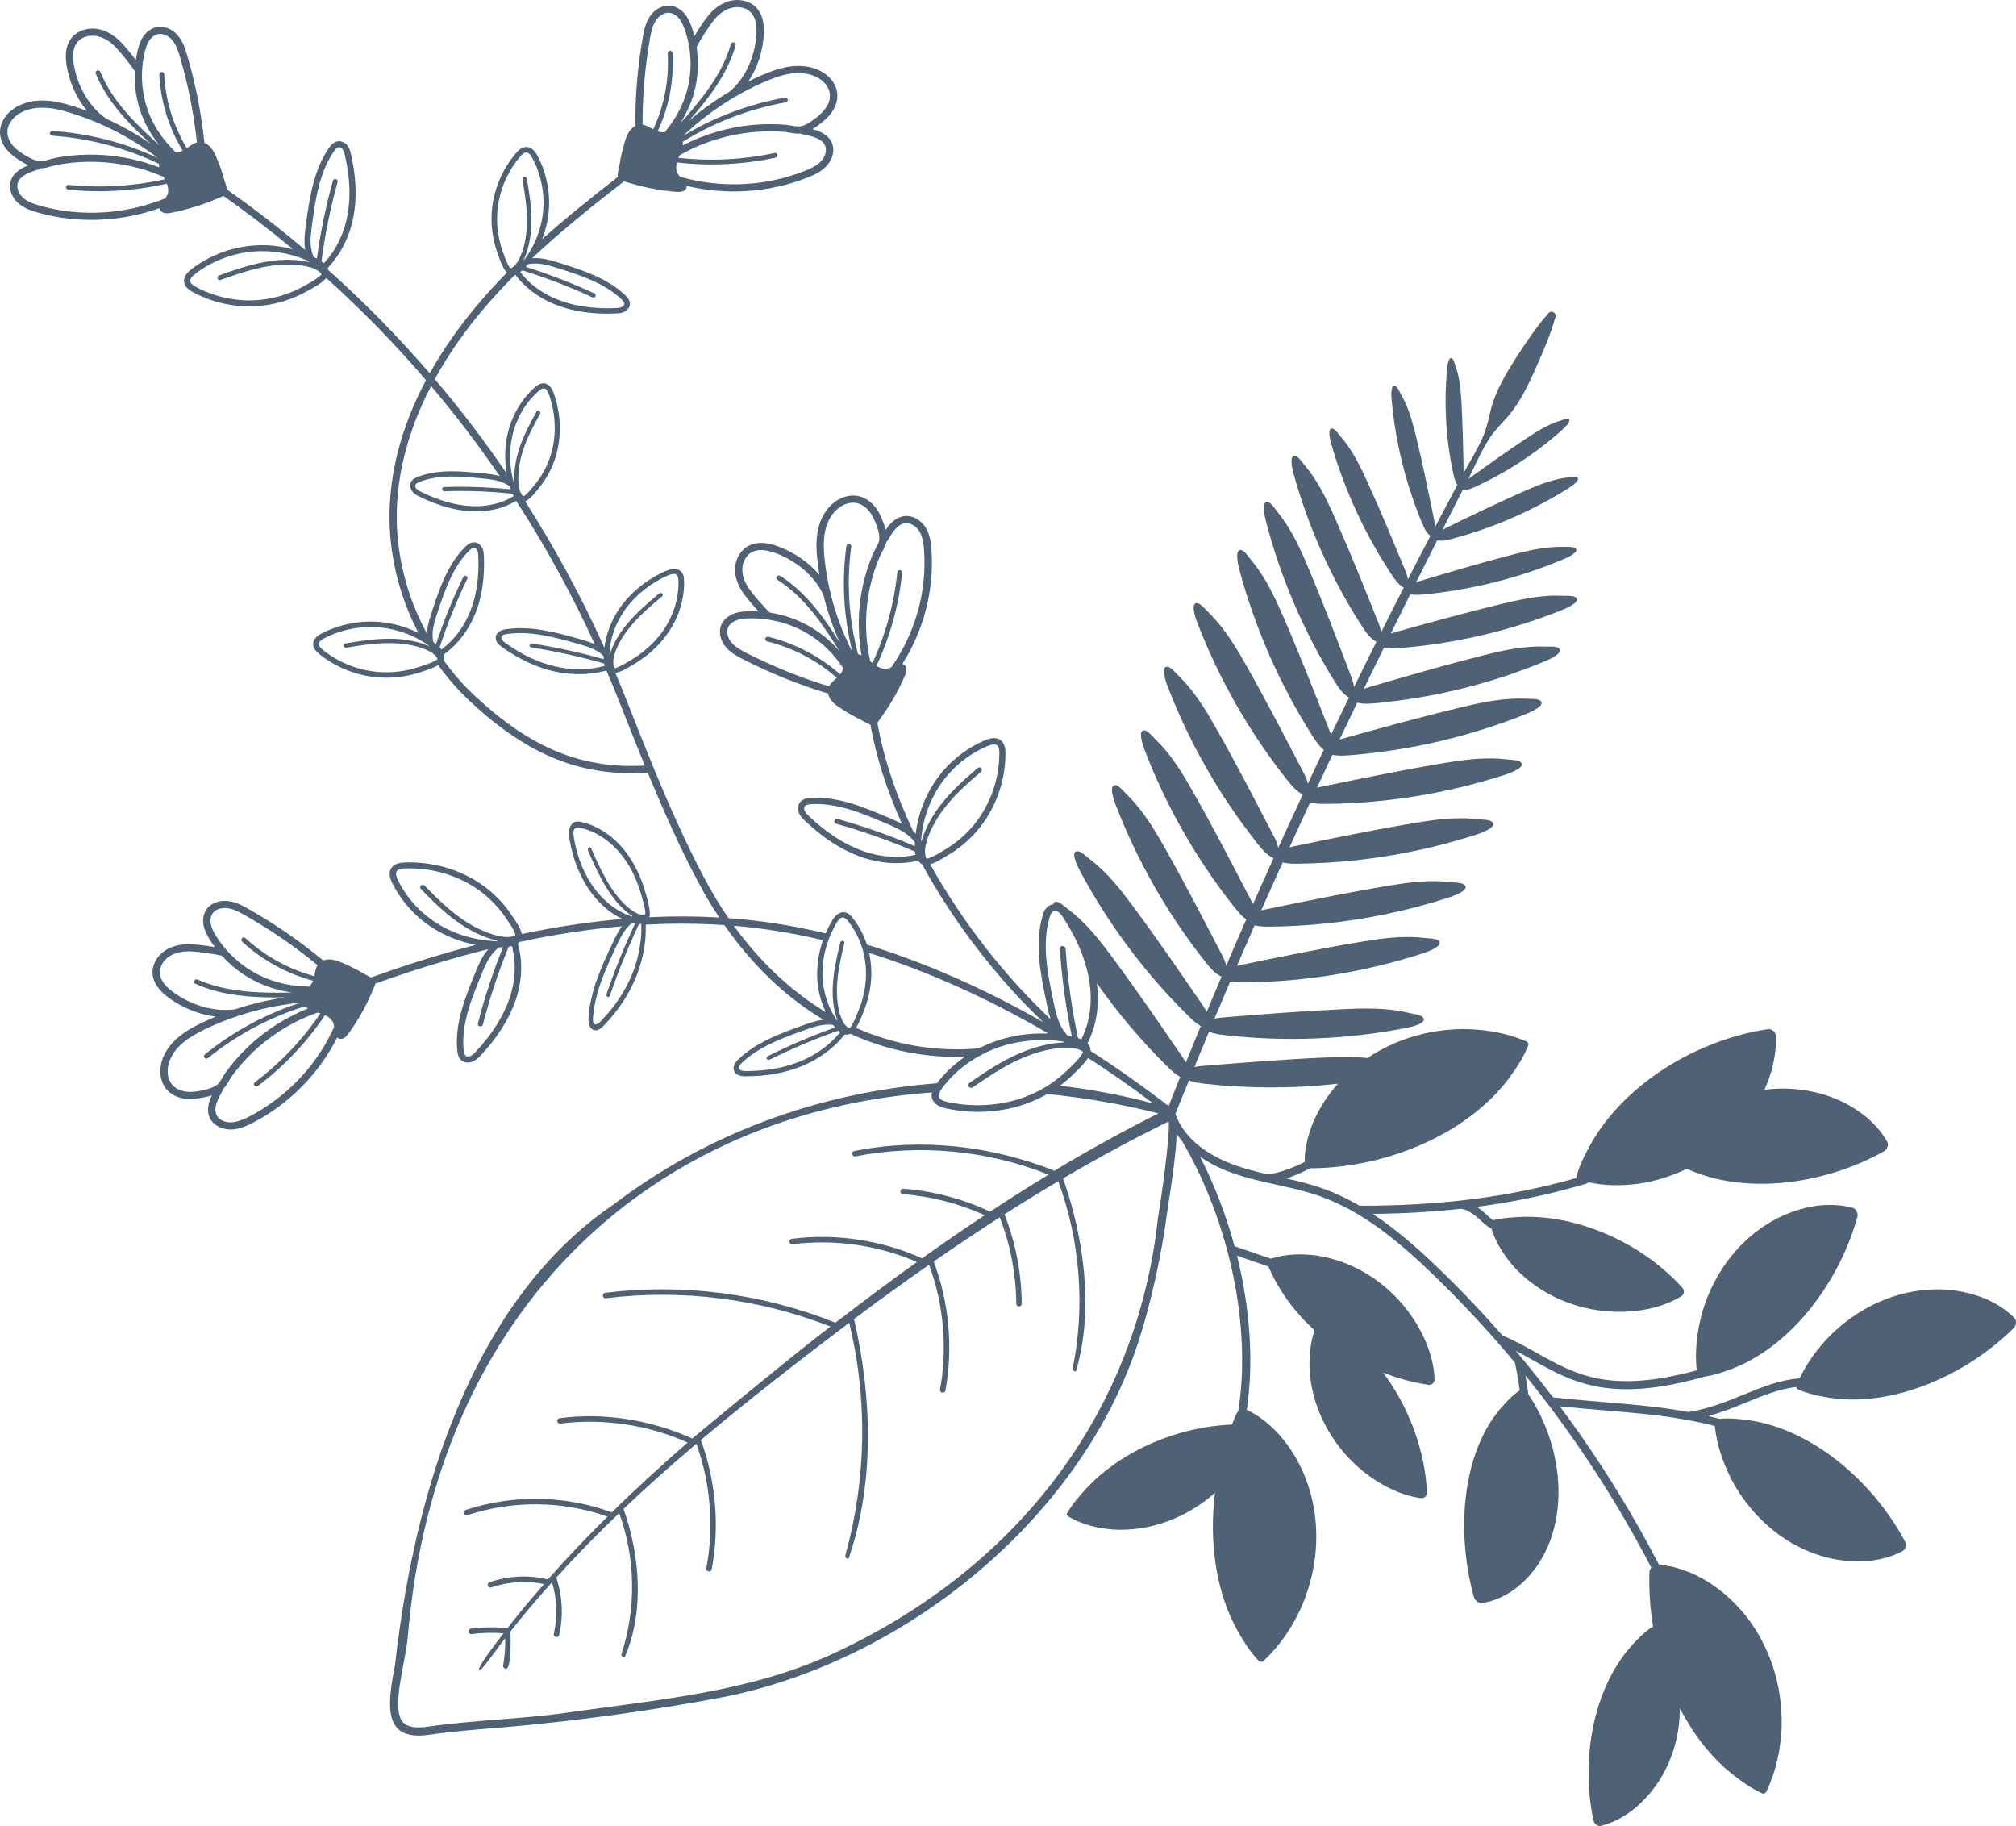 <?xml version="1.0" encoding="UTF-8"?>
<svg id="Layer_2" data-name="Layer 2" xmlns="http://www.w3.org/2000/svg" viewBox="0 0 738.74 669.01">
  <defs>
    <style>
      .cls-1 {
        fill: #4f6175;
        stroke-width: 0px;
      }
    </style>
  </defs>
  <g id="Layer_1-2" data-name="Layer 1">
    <path class="cls-1" d="M738.1,482.82c-3.18-3.19-6.57-5.15-10.04-6.76-18.22-7.84-41.21-2.98-57.67,13.5-4.38,4.62-7.96,9.23-10.92,15.44-7.27.54-13.66,3.15-20.36,5.9-6.2,2.54-12.62,5.15-20.34,6.41h-.06c-10.39-1.9-20.57-2.76-31.14-3.64-5.83-.48-11.85-.98-18.12-1.67-.11,0-.22,0-.32,0-4.43-5.82-9.01-11.54-13.73-17.12,2.2,1.15,4.33,2.33,6.41,3.5,12.11,6.78,23.68,13.24,47.31,9.49,4.67-.74,9.79-1.88,15.48-3.49,3.6-.56,6.69-1.61,10.06-2.86,20.99-8.02,38.91-30.6,45.95-55.6.38-1.41-.44-3.06-1.7-3.39-4.36-1.19-8.27-1.21-12.07-.89-19.72,2.23-37.27,17.85-43.39,40.31-1.62,6.59-2.44,12.68-1.72,20.12-31.83,8.59-44.21,1.66-58.46-6.31-3.97-2.21-8.09-4.51-12.76-6.53-7.45-8.5-15.25-16.69-23.35-24.5-7.09-6.83-15.11-14.06-24.14-19.99,11.24-.12,21.88-.73,32.11-1.85h.02c1.94-.06,5.17,2.03,7.21,4.04,1.2,1.17,2.56,2.41,4.15,3.21,1.69,5.19,4.24,9.14,7.57,13.2,12.52,14.33,33.12,20.26,51.49,15.87,3.51-.93,7.01-2.13,10.55-4.3,1.02-.62,1.25-2.07.46-2.97-14.12-15.88-37.24-26.7-58.55-26.11-3.75.13-7.13.35-10.91,1.21-.93-.61-1.81-1.43-2.66-2.26-.27-.24-1.53-1.47-3.25-2.62,2.42-.32,4.82-.67,7.2-1.04,11.3-1.8,22.17-4.27,32.91-7.46.3-.09.55-.27.73-.5,6.3,1.36,11.94,1.29,18.08.58,6.38-.91,12.43-2.81,18-5.53h0c.11.06.23.11.35.17,20.47,9.25,49.13,6.08,71.83-6.52,1.28-.72,1.87-2.47,1.22-3.6-2.22-3.92-4.97-6.71-7.87-9.19-10.03-8.07-23.41-11.52-37.11-9.81.97-2.15,1.81-4.37,2.49-6.63,1.12-4.08,1.92-8.32,1.67-13.21-.05-1.42-1.52-2.56-3-2.34-26.14,3.96-52.2,20.08-64.54,41.64-2.22,3.96-4.1,7.58-5.47,12.15-.07.23-.06.48.03.7-24.48,6.98-49.83,10.24-79.52,10.19-4.44-2.58-9.11-4.81-14.01-6.51-4.22-1.46-8.57-2.52-12.85-3.48,3.26-1.07,6.58-2.56,8.94-3.84h.01c.25.07.52.11.8.11,28.28-.43,57.36-13.22,72.17-33.43,2.67-3.72,4.96-7.14,6.75-11.59.24-.55-.1-1.25-.77-1.53-8.17-3.36-15.17-4.31-23.01-4.46-13.15.09-25.3,3.99-35.13,10.6h0c-5.49-.53-11.03-.37-16.54-.12-14.58.65-29.14,1.83-43.7,3.01-1.07.09-2.15.19-3.19.42.42-1.03.69-1.68.69-1.68,1.53-3.76,3.1-7.51,4.65-11.26,1.83.76,3.89,1.04,5.88,1.27,22.18,2.5,44.74,1.59,66.66-2.69,1.42-.28,7.9-1.72,5.79-3.91-.84-.85-3.69-1.23-4.82-1.51-1.52-.38-3.07-.68-4.62-.91-6.53-.98-13.16-.81-19.73-.51-14.59.66-29.15,1.83-43.7,3.01-1.16.1-2.34.2-3.46.49,1.91-4.55,3.83-9.09,5.78-13.63,1.66.34,3.43.37,5.15.34,22.32-.22,44.61-3.87,65.84-10.79,1.38-.45,7.63-2.68,5.26-4.59-.93-.75-3.8-.77-4.95-.91-1.56-.19-3.13-.3-4.7-.34-6.6-.18-13.17.8-19.65,1.9-14.4,2.43-28.71,5.38-43.01,8.32-.49.11-.99.21-1.48.32,2.14-4.95,4.29-9.89,6.46-14.84,1.84.47,3.82.5,5.73.48,22.32-.22,44.61-3.88,65.84-10.8,1.38-.44,7.63-2.67,5.27-4.59-.94-.74-3.81-.76-4.97-.91-1.55-.18-3.12-.29-4.69-.34-6.6-.18-13.17.81-19.65,1.91-14.39,2.42-28.71,5.37-43.01,8.32-.71.14-1.41.29-2.11.48,2.6-5.86,5.23-11.73,7.88-17.58,1.78.43,3.71.46,5.56.44,22.34-.22,44.62-3.88,65.85-10.79,1.37-.46,7.63-2.68,5.26-4.59-.94-.76-3.8-.77-4.95-.91-1.56-.2-3.14-.31-4.71-.34-6.59-.18-13.16.8-19.64,1.9-14.4,2.43-28.72,5.38-43.02,8.31-.61.13-1.23.27-1.84.43,2.5-5.49,5.02-10.97,7.56-16.45,1.89.52,3.96.56,5.95.54,22.32-.22,44.61-3.88,65.84-10.8,1.37-.45,7.63-2.68,5.26-4.59-.93-.75-3.8-.76-4.96-.91-1.56-.19-3.13-.3-4.71-.34-6.59-.18-13.15.8-19.64,1.91-14.4,2.42-28.7,5.37-43.01,8.32-.74.15-1.5.3-2.23.51,1.87-4.03,3.77-8.06,5.67-12.09,1.98.44,4.11.34,6.16.18,22.26-1.72,44.25-6.87,64.96-15.2,1.35-.54,7.44-3.18,4.95-4.92-.98-.69-3.84-.52-5.01-.59-1.57-.08-3.14-.08-4.71-.02-6.59.26-13.08,1.69-19.48,3.22-14.2,3.4-28.28,7.29-42.36,11.19-.63.17-1.26.36-1.89.56,2.15-4.51,4.3-9.02,6.47-13.53,2.13.56,4.43.42,6.63.22,21.62-2,42.78-7.25,62.51-15.52,1.28-.54,7.07-3.14,4.54-4.77-1-.64-3.78-.42-4.92-.47-1.54-.05-3.08-.03-4.61.05-6.41.36-12.66,1.83-18.8,3.38-13.67,3.47-27.18,7.4-40.68,11.34-.75.22-1.51.45-2.24.72,2.44-5.04,4.89-10.07,7.34-15.09,1.85.39,3.83.29,5.72.15,20.61-1.63,40.91-6.41,59.98-14.11,1.23-.49,6.83-2.94,4.5-4.54-.92-.63-3.57-.46-4.65-.52-1.46-.08-2.92-.07-4.37-.02-6.11.27-12.09,1.59-18,3-13.1,3.16-26.09,6.77-39.08,10.38-.52.14-1.04.3-1.56.47,2.36-4.81,4.73-9.61,7.12-14.4,1.67.37,3.48.24,5.21.08,17.75-1.74,35.15-6.17,51.39-13.08,1.05-.44,5.81-2.63,3.75-3.96-.82-.52-3.11-.33-4.04-.37-1.27-.03-2.53,0-3.78.07-5.27.32-10.41,1.55-15.46,2.87-11.23,2.91-22.35,6.22-33.45,9.53-.48.14-.96.29-1.44.46,2.56-5.13,5.12-10.24,7.69-15.35,1.79.37,3.67-.05,5.44-.53,15.16-4.01,29.68-10.35,42.89-18.69.85-.55,4.71-3.13,2.74-4.01-.77-.34-2.73.14-3.54.25-1.1.13-2.19.34-3.26.57-4.53,1.03-8.82,2.83-13.04,4.7-9.36,4.14-18.57,8.6-27.78,13.07-.51.23-1.02.49-1.5.77,2.45-4.85,4.9-9.69,7.37-14.52,1.52.14,3.03-.49,4.46-1.13,11.71-5.33,22.67-12.52,32.38-21.25.62-.57,3.44-3.23,1.8-3.72-.66-.19-2.18.46-2.82.66-.86.25-1.71.56-2.54.91-3.52,1.43-6.77,3.51-9.95,5.61-7.07,4.69-13.97,9.63-20.88,14.57-.11.08-.22.17-.34.25,2.51-5.01,4.7-10.2,7.77-14.9,1.82-2.86,4.38-5.31,6.67-7.91,4.48-5.2,7.38-11.3,10.14-17.49,2.76-6.17,5.45-12.38,7.33-19.03.16-.54,0-1.15-.45-1.54-.62-.55-1.57-.49-2.11.14-4.56,5.2-8.31,10.84-11.99,16.54-3.63,5.73-7.13,11.53-8.98,18.16-.85,3.37-1.45,6.87-2.78,9.98-2.03,4.83-4.79,9.26-7.32,13.83-.16-8.45-.33-16.89-.79-25.32-.21-3.81-.5-7.65-1.44-11.33-.22-.87-.48-1.74-.79-2.58-.23-.63-.61-2.24-1.15-2.65-1.38-1.03-1.84,2.83-1.91,3.67-1.2,13-.43,26.08,2.3,38.66.3,1.38.66,2.81,1.48,3.91-1.77,3.29-5.07,9.56-8.15,15.42-.02-.79-.18-1.58-.35-2.37-2.03-10.03-4.07-20.06-6.47-30.01-1.08-4.49-2.25-8.99-4.18-13.21-.46-1-.97-1.99-1.53-2.95-.4-.71-1.2-2.55-1.95-2.96-1.89-1.02-1.6,3.61-1.51,4.62,1.37,15.56,5.15,30.94,11.16,45.43.74,1.77,1.58,3.6,3.08,4.8-1.66,3.16-3.13,5.98-4.09,7.81-1.4,2.71-2.79,5.42-4.17,8.14,0-.03,0-.06,0-.1-.11-1.2-.58-2.34-1.05-3.47-4.43-10.71-8.85-21.42-13.68-31.98-2.17-4.75-4.44-9.51-7.51-13.8-.73-1.04-1.51-2.03-2.33-2.98-.62-.71-1.91-2.6-2.83-2.91-2.34-.77-1.03,4.31-.71,5.41,4.86,16.95,12.39,33.25,22.23,48.14,1.18,1.78,2.49,3.62,4.37,4.66-2.82,5.5-5.6,11.04-8.38,16.59,0-.14,0-.27-.02-.41-.11-1.41-.64-2.75-1.17-4.06-5.01-12.51-10.04-25.02-15.5-37.35-2.46-5.55-5.05-11.11-8.55-16.11-.84-1.19-1.72-2.36-2.67-3.46-.71-.84-2.18-3.03-3.23-3.39-2.7-.88-1.24,5.06-.88,6.34,5.47,19.82,14.01,38.85,25.23,56.21,1.38,2.13,2.92,4.31,5.16,5.5-2.76,5.52-5.49,11.05-8.2,16.61-.12-1.4-.61-2.76-1.13-4.1-5-13.14-10-26.29-15.47-39.29-2.47-5.84-5.07-11.7-8.65-17.03-.85-1.28-1.76-2.51-2.73-3.71-.73-.88-2.24-3.22-3.35-3.64-2.81-1.04-1.41,5.15-1.07,6.5,5.31,20.72,13.88,40.77,25.32,59.22,1.39,2.23,2.94,4.53,5.21,5.88-2.2,4.53-4.4,9.08-6.58,13.63-.23-.7-.49-1.4-.76-2.08-5.33-13.61-10.65-27.21-16.46-40.6-2.62-6.05-5.37-12.08-9.11-17.51-.89-1.3-1.84-2.56-2.85-3.77-.75-.89-2.33-3.28-3.47-3.65-2.89-.95-1.35,5.51-.98,6.9,5.77,21.58,14.85,42.26,26.83,61.1,1.18,1.87,2.46,3.76,4.18,5.11-1.97,4.13-3.92,8.26-5.87,12.4v-.04c-.27-1.51-1-2.9-1.7-4.26-6.73-12.96-13.46-25.92-20.64-38.64-3.24-5.73-6.61-11.44-10.91-16.45-1.02-1.2-2.09-2.34-3.22-3.44-.85-.81-2.67-3.02-3.84-3.27-2.98-.64-.76,5.62-.24,6.98,8,20.84,19.21,40.45,33.11,57.92,1.59,2.01,3.33,4.06,5.6,5.15-3.03,6.51-6.04,13.04-9.02,19.59,0-.09-.02-.19-.03-.28-.27-1.51-1-2.91-1.7-4.27-6.73-12.96-13.46-25.92-20.64-38.64-3.24-5.73-6.61-11.44-10.91-16.45-1.03-1.19-2.09-2.35-3.23-3.43-.84-.82-2.66-3.03-3.83-3.28-2.98-.63-.77,5.63-.24,6.98,8,20.84,19.2,40.45,33.1,57.92,1.63,2.05,3.42,4.14,5.77,5.22-2.54,5.61-5.06,11.24-7.54,16.87-.28-.62-.6-1.24-.9-1.84-6.74-12.96-13.46-25.93-20.65-38.64-3.24-5.72-6.6-11.45-10.9-16.45-1.03-1.19-2.1-2.34-3.23-3.44-.84-.8-2.66-3.02-3.83-3.28-2.98-.63-.77,5.63-.24,6.98,7.99,20.85,19.2,40.46,33.1,57.94,1.25,1.56,2.59,3.15,4.19,4.3-2.47,5.65-4.94,11.3-7.36,16.96v-.05c-.27-1.51-1-2.9-1.7-4.26-6.72-12.96-13.46-25.93-20.64-38.64-3.24-5.73-6.61-11.44-10.91-16.45-1.02-1.2-2.09-2.35-3.23-3.44-.83-.81-2.66-3.03-3.83-3.27-2.98-.65-.77,5.61-.24,6.97,8,20.84,19.21,40.45,33.11,57.93,1.62,2.04,3.4,4.13,5.74,5.21-1.81,4.27-3.61,8.54-5.39,12.81-.42-.74-.89-1.44-1.36-2.14-8.27-12.05-16.53-24.1-25.21-35.83-3.91-5.29-7.95-10.56-12.83-15-1.16-1.06-2.36-2.08-3.62-3.02-.94-.7-3.02-2.68-4.21-2.78-3.03-.28-.07,5.68.61,6.95,10.49,19.72,24.01,37.81,39.93,53.46,1.36,1.35,2.83,2.71,4.48,3.64-1.65,4-3.29,8-4.92,11.99,0,0-.46,1.18-.53,1.36-.42-.77-.92-1.51-1.42-2.25-8.26-12.04-16.52-24.09-25.2-35.83-3.92-5.29-7.95-10.55-12.83-15-1.16-1.06-2.36-2.07-3.62-3.02-.94-.69-3.02-2.67-4.21-2.78-.83-.07-1.21.32-1.3.95-.3.02-.58.08-.84.16-1.88.63-2.63,2.46-3.02,3.77-3.13,10.41-.79,21.68,1.26,31.62.44,2.16.89,4.36,1.62,6.52-16.13-15.08-32.05-35.05-44.13-56.77,2.03-.59,4.2-1.92,5.98-3.01l.86-.51c5.07-3.03,9.53-7.2,12.9-12.05,5.01-7.17,7.79-16.03,7.84-24.92.01-1.65-.17-3.68-1.71-4.91-1.98-1.58-4.7-.46-5.6-.09-7.47,3.08-14.11,8.55-18.65,15.38-3.73,5.57-6.12,12.16-6.96,18.92-.26-.27-.53-.51-.82-.76-6.22-13.11-10.87-26.63-13.21-39.91.41-.48.74-1.06,1.08-1.53,3.6-4.88,6.62-10.14,9-15.68.55-1.26.99-2.9-.02-3.85-.25-.24-.56-.38-.89-.46,7.89-12.46,11.73-27.35,10.65-41.94-.2-2.69-.58-5.51-2.07-7.97-1.43-2.39-4.4-4.64-7.76-4.27-3.21.34-5.43,2.81-6.94,5.06-.69-2.82-2.04-5.49-2.42-6.21-1.78-3.36-4.6-5.63-7.77-6.22-2.88-.54-6.05.32-8.68,2.35-2.94,2.26-5.05,5.83-5.94,10.07-.83,3.92-.56,7.9-.2,11.29.19,1.77.44,3.53.73,5.27-3.79-4.57-9.16-8.33-15.3-10.57-4.26-1.55-7.81-1.61-10.62-.17-2.93,1.52-4.9,4.81-5.01,8.41-.08,2.93.97,6.03,3.05,8.97,1.23,1.74,3.53,4.46,5.57,6.67-1.2-.08-2.39-.1-3.58-.07-1.66.05-3.62.19-5.49.9-2.1.81-3.69,2.19-4.5,3.91-1.18,2.53-.56,5.8,1.57,8.32,1.77,2.08,4.13,3.37,6.6,4.63,9.88,5.01,20.25,9.18,30.89,12.42.15.85.54,1.67,1.06,2.37.91,1.21,2.19,2.12,3.46,2.96,2.5,1.66,5.12,3.14,7.82,4.45.74.36,2.07,1.23,3.16,1.62,2.15,12.08,6.19,24.34,11.55,36.32-1.64-.88-3.35-1.6-5.03-2.32-8.61-3.66-18.38-7.83-28.46-7.17-1.26.08-3.07.36-4.02,1.83-.7,1.09-.73,2.6-.08,3.97.51,1.06,1.28,1.83,2.1,2.61,6.47,6.16,13.22,10.54,20.07,13.04,4.46,1.63,8.98,2.45,13.44,2.45,1.56,0,3.1-.1,4.58-.3.81-.11,1.6-.25,2.37-.4.16-.05.34-.07.54-.11.14-.01.3-.05.45-.07.18.25.39.5.62.71.24.21.49.37.75.5,12.09,22.11,28.16,42.5,44.49,57.96-21.53-12.3-43.35-21.89-64.63-28.42-1.19-3.61-2.97-6.97-5.3-9.88-.81-1.02-1.95-2.16-3.62-2.01-2.17.19-3.5,2.48-3.95,3.22-.86,1.46-1.61,2.97-2.27,4.52-6.61-1.59-13.14-2.86-19.59-3.82-5.27-.77-10.6-1.36-16.01-1.76-3.2-4.65-6.2-9.63-8.99-14.91-6.89-13.07-12.91-26.7-18.54-40.35,0,0-.01-.02-.02-.04-3.36-8.18-6.59-16.36-9.78-24.45l-.22-.56c-1.25-3.19-2.56-6.36-3.89-9.5.04-.01.08-.01.12-.03l.16-.02c2.07-.48,4.36-1.89,6.19-3.01l.77-.46c4.56-2.75,8.52-6.32,11.47-10.36,4.37-5.98,6.67-13.1,6.45-20.04-.03-1.3-.26-2.87-1.7-3.71-1.86-1.1-4.32-.03-5.13.32-6.75,2.97-12.67,7.71-16.63,13.38-3.12,4.43-5.09,9.52-5.75,14.65-8.41-18.67-18.12-36.57-29.02-53.6.06-.03.13-.05.19-.08l.12-.07c1.63-.88,3.13-2.76,4.34-4.25l.5-.62c3.02-3.69,5.24-8.11,6.44-12.8,1.79-6.96,1.4-14.69-1.11-21.76-.46-1.31-1.18-2.88-2.69-3.48-1.97-.76-3.73.81-4.32,1.32-4.82,4.33-8.33,10.32-9.87,16.89-1.1,4.67-1.21,9.7-.36,14.63-8.18-12-16.97-23.52-26.35-34.55,5.28-9.64,11.37-17.99,16.99-24.72,3.93-4.71,8.1-9.23,12.44-13.57.09.1.17.2.25.29.12.13.24.26.32.37.44.57.91,1.11,1.4,1.64.92,1,1.91,1.96,2.99,2.85,3.07,2.57,6.66,4.65,10.66,6.14,6.15,2.3,13.31,3.29,21.28,2.93,1.01-.03,1.98-.1,2.93-.51,1.23-.53,2.08-1.55,2.22-2.68.18-1.51-.9-2.75-1.74-3.54-6.58-6.25-15.68-9.13-23.71-11.68-2.86-.9-5.82-1.84-8.98-1.89-.45-.01-.9,0-1.34.04.02-.04.05-.08.07-.11,10.64-9.97,22.09-19.15,33.53-28.03.35.1.71.18,1.02.28,5.85,1.85,11.91,3.04,18.04,3.55,1.4.11,3.13.02,3.75-1.21.16-.31.21-.63.18-.96,14.56,3.49,30.26,2.48,44.18-3.01,2.56-1.01,5.2-2.23,7.16-4.37,1.9-2.07,3.19-5.51,1.82-8.52-1.31-2.88-4.4-4.18-7.05-4.89,2.55-1.51,4.74-3.58,5.33-4.16,2.74-2.68,4.1-6,3.72-9.12-.35-2.85-2.15-5.52-4.93-7.34-3.1-2.04-7.23-2.9-11.64-2.42-4.07.43-7.88,1.91-11.08,3.28-1.67.72-3.31,1.49-4.93,2.3,3.32-4.92,5.36-11.07,5.69-17.46.22-4.43-.8-7.74-3.06-9.91-2.37-2.26-6.18-3.07-9.72-2.07-2.89.82-5.6,2.75-7.84,5.59-1.33,1.67-3.28,4.65-4.82,7.22-.29-1.13-.63-2.25-1.02-3.34-.55-1.53-1.28-3.3-2.55-4.82-1.42-1.7-3.25-2.76-5.18-2.98-2.82-.32-5.83,1.26-7.65,4.02-1.49,2.27-2.04,4.86-2.51,7.55-1.9,10.71-2.83,21.62-2.76,32.5-.79.4-1.48,1.02-2,1.71-.91,1.22-1.41,2.69-1.84,4.12-.86,2.84-1.52,5.73-1.98,8.64-.15,1-.81,3.08-.57,4.19-9.4,7.31-18.8,14.82-27.75,22.82,1.22-3.11,2.04-6.36,2.37-9.63.76-7.15-.69-14.61-4.08-20.97-.41-.76-1.65-3.07-3.92-3.18-1.75-.07-3.04,1.17-3.97,2.27-5.05,5.93-8.17,13.41-8.81,21.05-.43,5.17.26,10.51,2.03,15.46l.3.83c.69,2.01,1.56,4.5,2.9,6.09l.11.12c.06.07.12.13.19.19-3.99,4.06-7.84,8.26-11.49,12.64-5.54,6.64-11.54,14.82-16.8,24.26-11.56-13.4-23.98-26.05-37.21-37.86-.06-.22-.14-.44-.23-.64.09-.12.2-.24.28-.34.14-.15.25-.31.36-.41.53-.59,1.05-1.19,1.54-1.82.92-1.16,1.78-2.41,2.57-3.72,2.24-3.77,3.83-7.96,4.71-12.49,1.35-6.93,1.04-14.67-.89-22.99-.24-1.06-.52-2.07-1.15-2.98-.82-1.19-2.12-1.86-3.39-1.79-1.73.12-2.87,1.52-3.58,2.56-5.64,8.2-7.05,18.37-8.3,27.34-.44,3.2-.91,6.51-.36,9.84,0,.04.02.07.03.11-9.17-7.76-18.71-15.11-28.59-22.08-.17-1.12-.78-2.59-1-3.37-.78-2.85-1.74-5.65-2.91-8.37-.59-1.39-1.25-2.78-2.29-3.9-.59-.63-1.34-1.17-2.16-1.49-1.13-10.82-3.24-21.57-6.3-32.01-.76-2.62-1.59-5.13-3.32-7.23-2.11-2.55-5.27-3.79-8.04-3.17-1.89.43-3.6,1.68-4.83,3.52-1.09,1.65-1.62,3.49-2,5.07-.28,1.13-.49,2.27-.65,3.43-1.81-2.39-4.08-5.14-5.58-6.65-2.54-2.58-5.44-4.21-8.4-4.71-3.63-.62-7.34.6-9.45,3.11-2.01,2.39-2.66,5.8-1.96,10.17,1.03,6.33,3.73,12.21,7.57,16.75-1.7-.63-3.42-1.22-5.15-1.75-3.33-1.03-7.28-2.08-11.38-2.07-4.43,0-8.44,1.3-11.3,3.66C1.53,42.6.04,45.46,0,48.33c-.03,3.14,1.67,6.29,4.69,8.66.65.51,3.06,2.34,5.75,3.56-2.56.99-5.48,2.62-6.47,5.62-1.04,3.14.63,6.43,2.74,8.28,2.18,1.91,4.94,2.83,7.59,3.56,14.44,3.96,30.16,3.27,44.25-1.78.01.33.1.65.29.93.74,1.16,2.48,1.07,3.86.8,6.03-1.17,11.92-3.01,17.54-5.47.51-.22,1.12-.42,1.66-.69,8.77,6.18,17.27,12.68,25.47,19.51-4.79-1.28-9.83-1.76-14.75-1.34-8.06.66-16.02,3.72-22.41,8.6-.76.58-3.08,2.35-2.74,4.77.25,1.86,1.88,2.96,3.28,3.72,7.54,4.09,16.42,5.85,25.01,4.96,5.79-.59,11.57-2.43,16.7-5.3l.87-.48c2.07-1.14,4.67-2.57,6.16-4.31l.07-.08c13,11.68,25.2,24.18,36.55,37.43-7.28,13.69-12.85,29.83-13.35,47.56-.44,15.55,3.34,31.16,10.55,45.05-4.3-2.15-9.02-3.53-13.79-3.98-7.34-.7-14.97.74-21.5,4.09-.79.4-3.16,1.62-3.26,3.83-.07,1.71,1.19,2.96,2.33,3.86,6.07,4.89,13.74,7.91,21.58,8.5,5.29.41,10.77-.3,15.85-2.05l.85-.29c1.66-.55,3.65-1.22,5.21-2.15,3.54,4.9,7.55,9.45,11.99,13.56,21.23,19.68,40.66,27.42,64.77,25.8,5.54,13.41,11.47,26.78,18.25,39.65,2.48,4.71,5.14,9.2,7.97,13.45-8.36-.49-16.89-.53-25.61-.11.09-.34.13-.7.15-1.08v-.18c0-2.25-.78-4.94-1.4-7.1l-.26-.9c-1.5-5.35-3.87-10.28-6.86-14.28-4.41-5.91-10.27-9.94-16.49-11.34-1.16-.27-2.61-.4-3.64.89-1.36,1.67-.91,4.47-.77,5.38,1.25,7.67,4.27,14.9,8.5,20.32,3.07,3.95,6.83,7.02,10.9,8.93-11.92,1.02-24.21,2.85-36.88,5.52v-.07c-.5-2.21-2.19-4.63-3.54-6.57l-.55-.82c-3.29-4.82-7.72-9.01-12.8-12.11-7.52-4.59-16.69-6.96-25.8-6.66-1.7.05-3.78.31-4.97,1.85-1.55,2-.31,4.61.09,5.47,3.43,7.16,9.26,13.41,16.41,17.58,4.33,2.52,9.2,4.32,14.28,5.3-12.41,3.23-25.19,7.21-38.38,11.95-.85-.5-1.85-.95-2.39-1.27-2.58-1.53-5.27-2.9-8.05-4.07-1.41-.6-2.87-1.17-4.42-1.27-.88-.05-1.8.06-2.62.39-8.49-7.03-17.65-13.35-27.27-18.81-2.41-1.38-4.79-2.63-7.53-2.97-3.34-.41-6.5.82-8.07,3.14-1.06,1.59-1.41,3.64-.99,5.8.38,1.92,1.3,3.6,2.14,5,.61,1,1.26,1.97,1.97,2.91-3.01-.5-6.6-.95-8.76-1.03-3.67-.15-6.92.64-9.42,2.28-3.06,2.01-4.88,5.38-4.63,8.61.25,3.08,2.19,5.98,5.81,8.65,5.23,3.86,11.35,6.28,17.35,6.96-1.68.7-3.33,1.43-4.97,2.22-3.13,1.51-6.74,3.41-9.7,6.19-3.2,2.99-5.18,6.63-5.58,10.26-.36,3.26.59,6.32,2.6,8.41,2.2,2.29,5.67,3.41,9.54,3.08.83-.07,3.87-.38,6.68-1.32-1.15,2.44-2.1,5.59-.69,8.42,1.48,2.96,5.01,4.2,7.85,4.11,2.93-.09,5.59-1.29,8.03-2.55,13.25-6.9,24.13-18,30.74-31.15.25.23.53.41.88.48,1.36.33,2.55-.91,3.35-2.03,3.54-4.91,6.5-10.21,8.81-15.78.32-.74.83-1.6.92-2.41,14.27-5.11,28.05-9.31,41.39-12.63-.08.1-.17.19-.24.29-2.24,2.73-3.51,5.86-4.75,8.91-3.45,8.54-7.37,18.21-6.36,28.02.13,1.24.48,2.98,2.02,3.85,1.13.64,2.69.61,4.07-.08,1.05-.53,1.83-1.32,2.59-2.14,6.1-6.55,10.37-13.3,12.68-20.08,1.51-4.41,2.2-8.85,2.05-13.19-.06-1.51-.21-3.01-.48-4.45-.13-.78-.3-1.56-.49-2.3-.04-.15-.08-.32-.12-.51-.03-.14-.06-.3-.09-.44.21-.16.42-.33.6-.53,12.9-2.77,25.37-4.67,37.47-5.71-1.47,2.03-2.59,4.42-3.67,6.74-3.63,7.74-7.73,16.51-8.51,26.32-.1,1.24-.13,3.02.79,4.16.68.83,1.73,1.1,2.77.68.8-.33,1.44-.95,2.09-1.62,5.11-5.29,9-11.13,11.59-17.35,1.68-4.05,2.81-8.28,3.36-12.57.19-1.5.31-3,.34-4.46.03-.79.03-1.58.01-2.34v-.18c9.85-.53,19.44-.47,28.82.17,10.26,14.72,22.53,26.45,36.3,34.66-2.66.33-5.21,1.24-7.69,2.12-7.82,2.8-16.67,5.97-23.37,12.27-.85.79-1.97,2.02-1.89,3.48.06,1.08.78,2.03,1.91,2.48.88.35,1.8.38,2.76.38,7.57-.02,14.44-1.28,20.44-3.76,3.92-1.62,7.47-3.76,10.58-6.37,1.08-.91,2.1-1.88,3.04-2.87.51-.54.98-1.08,1.45-1.63.08-.13.2-.25.32-.38.09-.1.18-.21.28-.31.25.05.51.08.78.07.44,0,.86-.12,1.25-.32.29.14.57.26.86.39,13.14,5.83,27.03,8.5,41.15,7.99-3.99,2.73-7.49,6.02-10.32,9.75-42.99,3.28-84.26,18.38-118.37,44.33-46.06,31.22-71.55,92.55-80.19,168.84-2.93,15.02-4.41,27.94,12.48,25.52,8.43-1.22,17.2-1.92,25.69-2.59,27.52-2.35,55.81-6.19,82.7-11.32,66.19-13.39,129.17-64.57,150.82-127.92,5.18-15.16,9.39-34.81,11.46-50.97,2.1-13.23,3.11-21.8,3.28-27.31.6.87,1.25,1.69,1.93,2.47,17.68,30.08,25.57,68.78,20.62,99.15-.29.28-.54.62-.7.99-.56,1.26-1.09,2.55-1.58,3.84h0c-19.49.75-40.21,9.32-53.32,23.35-2.64,2.87-4.94,5.52-7.05,9.02-.28.44-.14,1.02.31,1.29,5.53,3.14,10.59,4.27,16.43,4.8,13.69.84,27.23-4.39,37.39-13.44v.02c-2.22,18.19.41,36.51,8.36,50.65,2.28,3.98,4.44,7.47,7.75,10.95.4.45,1.18.42,1.72-.07,6.43-6.04,10.2-12.02,13.58-19.1,10.35-23.16,6.26-48.86-8.94-64.94-3-3.01-6.33-5.81-10.82-7.96,2.62-17.27,1.26-37.05-3.57-56.42l11.54,3.96c1.29,3.2,2.85,5.89,4.62,8.8,3.28,5.3,7.46,10.18,12.26,14.53-1.49,4.49-1.89,8.73-1.86,13.42.67,19.01,12.93,36.61,29.95,44.78,3.31,1.5,6.78,2.77,10.9,3.31,1.19.17,2.27-.81,2.22-2.01-.67-15.2-6.57-31.3-16.08-43.98,5.45,2.14,11.06,3.67,16.63,4.48,1.19.16,2.27-.82,2.22-2.02-.12-4.14-1.05-7.73-2.21-11.17-6.44-17.75-22.73-31.7-41.58-34.26-5.56-.59-10.54-.51-16.22,1.24l-13.29-4.56c-1.53-5.66-3.37-11.28-5.48-16.78-2.11-5.49-4.5-10.86-7.16-16.03,4.46,3.09,9.17,5.08,12.61,6.25,3.81,1.29,7.73,2.28,11.6,3.16.03,0,.07.02.11.02,1.26.29,2.52.57,3.76.85,5.12,1.13,10.41,2.3,15.4,4.03,16.5,5.71,30.41,17.76,41.85,28.8,10.55,10.19,20.59,20.98,30.02,32.3.73,3.28,1.34,6.81,1.79,10.2-2.9,2-5.02,4.3-7.27,6.93-13.16,15.61-16.45,43.19-9.59,68.61.39,1.44,1.9,2.6,3.1,2.4,4.17-.66,7.39-2.2,10.34-4.01,15.04-9.87,21.55-31,15.22-53.77-1.98-6.55-4.36-12.35-8.65-18.74-.28-2.24-.64-4.58-1.06-6.89,15.54,19.19,29.4,39.8,41.3,61.42,1.32,2.36,2.6,4.74,3.85,7.13.32.62.65,1.24.96,1.86-.15.19-.28.4-.39.62-.17.37-.27.77-.29,1.18-.05,1.38-.06,2.77-.03,4.15.05,5.28.52,10.59,1.39,15.81-.22-.04-.44,0-.61.13-3.19,2.24-5.48,4.68-7.94,7.48-13.31,15.44-18.12,40.85-13.28,63.36.29,1.27,1.63,2.19,2.77,1.89,3.95-.99,7.06-2.69,9.95-4.61,11.8-8.32,18.89-22.69,18.93-38.44,4.9,9.47,11.28,17.73,18.89,23.86,3.6,2.84,6.91,5.28,11.27,7.29.54.26,1.25-.05,1.57-.71,3.73-8,5-14.96,5.51-22.78.99-25.35-12.36-47.68-32.45-56.96-3.75-1.62-7.73-2.94-12.46-3.33-2.15-4.15-4.36-8.26-6.65-12.33-8.88-15.84-18.82-31.13-29.69-45.7,5.43.57,10.67,1,15.75,1.42,10.9.9,20.98,1.74,31.1,3.6.02,0,.04,0,.06.02.08.02.18.03.27.04,3.18.59,6.36,1.28,9.58,2.12.9,7.51,3.04,13.34,6.08,19.46,10.85,20.6,31.38,32.03,51.1,29.92,3.79-.52,7.61-1.39,11.6-3.49,1.16-.59,1.6-2.38.91-3.68-12.29-22.87-34.7-41.01-56.93-44.29-3.74-.52-7.15-.88-11.01-.55-1.37-.36-2.74-.7-4.1-1.02,5.16-1.4,9.78-3.28,14.27-5.12,5.99-2.46,11.74-4.8,18.01-5.53.02.4.23.73.56.87,3.94,1.72,7.56,2.44,11.61,3.1,5.16.8,10.56.83,16.06.18h.01c14.91-1.76,30.44-8.54,43.38-18.66h0c2.8-2.19,5.48-4.54,8.01-7.03,1.03-1.03,1.14-2.88.2-3.78ZM274.58,215.84c-1.22-1.73-2.66-4.42-2.57-7.41.08-2.67,1.48-5.09,3.57-6.16,2.09-1.1,4.92-.97,8.42.31,8.13,2.96,14.77,8.77,17.76,15.52,1.45,5.92,3.44,11.72,5.94,17.29-5.65-9.04-12.29-18.35-21.81-24.41-.41-.26-.97-.14-1.24.26s-.15.94.26,1.2c9.96,6.35,16.76,16.5,22.62,26.03-1.04-1.22-2.15-2.36-3.33-3.45-2.09-1.93-4.39-3.65-6.83-5.11-4.63-2.77-9.9-4.64-15.3-5.47-2.14-2.05-5.87-6.32-7.49-8.6ZM308.47,246.17c-.17.32-.37.61-.6.9-7.47-6.6-16.55-11.35-26.33-13.77-.48-.12-.97.16-1.1.63-.12.47.17.94.65,1.06,9.49,2.35,18.3,6.96,25.56,13.35-1.07.98-2.24,1.9-2.86,3.13-10.34-3.17-20.41-7.25-30.01-12.11-2.21-1.12-4.32-2.27-5.76-3.97-1.22-1.44-2.07-3.72-1.2-5.57.44-.93,1.32-1.76,2.47-2.31.18-.08.36-.16.55-.23,1.5-.57,3.16-.69,4.59-.73,2.28-.06,4.56.08,6.82.41,5.2.76,10.26,2.53,14.71,5.18,4.56,2.73,8.6,6.46,11.69,10.79.23.32.51.69.84,1.12.16.21.34.45.52.69-.14.5-.31.98-.54,1.43ZM314.87,233.56c.17,2.19.45,4.38.85,6.53-.41-.18-.84-.32-1.28-.41-3.43-12.77-4.29-26.36-2.5-39.43.06-.48-.28-.92-.78-.99-.49-.06-.94.28-1,.76-1.76,12.87-1,26.26,2.21,38.89-3.51-6.85-6.23-14.11-8.04-21.57-.98-4.02-1.69-8.1-2.13-12.2-.35-3.19-.6-6.92.15-10.49.76-3.62,2.52-6.66,4.97-8.54,1.99-1.54,4.43-2.22,6.51-1.82,2.31.43,4.51,2.24,5.89,4.84,1.49,2.82,2.89,6.81,2.43,8.94-.18.9-.74,1.92-1.27,2.91-.35.62-.7,1.26-.98,1.91-.76,1.77-1.44,3.59-2.04,5.45-2.62,8.05-3.66,16.78-2.99,25.22ZM329.76,208.88c-.49-.05-.92.31-.97.79-1.11,11.38-4.23,22.79-9.1,33.26-.26-.21-.51-.42-.77-.63-.68-2.92-1.14-5.92-1.38-8.94-.63-8.11.36-16.5,2.88-24.24.58-1.77,1.24-3.53,1.96-5.23.24-.53.54-1.09.87-1.69.62-1.15,1.27-2.34,1.53-3.6t0-.03c.18-.11.35-.27.46-.47.28-.5.58-1.01.88-1.5,1.19-1.98,3.07-4.65,5.63-4.92,2.17-.23,4.16,1.34,5.15,3,1.21,2,1.53,4.46,1.71,6.83,1.11,15.06-3.2,30.43-11.93,42.91-.41.2-.82.38-1.27.49-1.46.35-2.96-.16-4.26-.94,5.04-10.72,8.28-22.44,9.41-34.14.05-.48-.32-.91-.81-.95ZM334.97,313.26c-2.08.46-4.26.67-6.49.68-4.21,0-8.48-.78-12.7-2.32-6.55-2.39-13.04-6.62-19.28-12.56-.68-.63-1.27-1.23-1.6-1.92-.29-.6-.31-1.28-.06-1.68.3-.47,1-.67,1.68-.76.22-.03.45-.05.64-.07,9.57-.6,19.07,3.45,27.46,7.01,2.61,1.12,5.32,2.27,7.6,3.98.27.18.53.39.78.6.7.59,1.51,1.38,2.24,2.38-.03.46-.04.92-.05,1.38-.35-.14-.7-.3-1.05-.43-8.89-3.75-18.02-6.94-27.25-9.51-.46-.14-.95.15-1.08.65-.13.5.16.99.64,1.13,9.79,2.72,19.47,6.16,28.85,10.2.04.38.11.77.21,1.15-.2.03-.38.07-.54.09ZM339.71,314.56h-.02c-.37-.12-.52-.72-.58-1.06,0-.03-.02-.06-.02-.09-.41-2.4.26-4.48.98-6.72.45-1.25.99-2.47,1.59-3.66.62-1.25,1.32-2.46,2.07-3.63.8-1.25,1.65-2.45,2.56-3.61,3.85-4.91,8.61-9.12,13.16-13.01.39-.33.43-.91.11-1.31-.31-.4-.89-.44-1.26-.12-4.62,3.96-9.45,8.24-13.4,13.27-3.48,4.43-5.89,8.98-7.23,13.6-.03-.08-.08-.17-.15-.25.5-7.17,2.88-14.23,6.8-20.11,4.31-6.47,10.58-11.65,17.66-14.56.7-.3,1.31-.47,1.82-.54.68-.1,1.21,0,1.57.31.74.58.83,1.93.82,3.03-.02,4.21-.7,8.42-1.95,12.41-1.26,4-3.1,7.79-5.46,11.19-3.2,4.6-7.43,8.54-12.24,11.42l-.87.53c-1.59.97-3.2,1.99-4.97,2.6-.26.1-.69.37-.99.31ZM302.31,53.28c.89,1.94-.04,4.27-1.36,5.7-1.59,1.74-3.9,2.79-6.16,3.69-14.36,5.67-30.68,6.38-45.51,2.12-.32-.32-.62-.65-.86-1.04-.79-1.24-.75-2.79-.38-4.24,12,1.39,24.42.79,36.19-1.76.48-.1.79-.57.68-1.04-.1-.48-.58-.76-1.06-.66-11.46,2.47-23.54,3.08-35.24,1.77.13-.3.25-.6.38-.9,2.65-1.53,5.44-2.88,8.32-4.03,7.73-3.08,16.21-4.74,24.53-4.78,1.91-.01,3.83.06,5.71.21.58.06,1.23.17,1.91.29,1.31.22,2.67.46,3.98.32h.03c.17.13.37.23.6.28.58.1,1.16.22,1.73.35,2.3.5,5.47,1.43,6.51,3.72ZM280.21,29.96c3.01-1.3,6.58-2.68,10.28-3.08,3.77-.41,7.27.3,9.85,1.99,2.11,1.38,3.51,3.43,3.75,5.49.29,2.28-.82,4.88-2.94,6.95-2.29,2.26-5.77,4.78-7.99,5.01-.93.1-2.1-.1-3.22-.29-.72-.13-1.45-.26-2.17-.31-1.95-.17-3.95-.25-5.94-.23-8.66.04-17.49,1.76-25.53,4.98-2.09.83-4.14,1.77-6.12,2.8.05-.44.06-.88.01-1.32,11.43-7.11,24.44-12.09,37.75-14.45.48-.09.81-.54.72-1.02-.08-.47-.55-.79-1.04-.7-13.1,2.32-25.94,7.15-37.3,14.01,5.62-5.37,11.89-10.12,18.62-14.09,3.63-2.15,7.4-4.07,11.27-5.74ZM254.56,33.09c1.29-5.15,1.53-10.61.7-15.88,1.35-2.63,4.39-7.4,6.12-9.6,1.32-1.67,3.51-3.84,6.46-4.67,2.63-.74,5.42-.19,7.1,1.42,1.7,1.61,2.44,4.27,2.25,7.91-.43,8.46-4.08,16.41-9.77,21.27-5.34,3.16-10.4,6.8-15.08,10.83,7.11-8.02,14.19-17.05,17.22-27.75.13-.46-.15-.95-.63-1.08-.47-.13-.97.16-1.1.62-3.17,11.19-11.02,20.62-18.55,29,.87-1.34,1.65-2.73,2.35-4.15,1.25-2.54,2.25-5.2,2.93-7.92ZM238.17,14.09c.43-2.4.92-4.71,2.14-6.57,1.03-1.58,3-3.06,5.07-2.82,1.05.11,2.12.68,3.01,1.58.13.14.26.28.39.44,1,1.22,1.63,2.72,2.1,4.04.75,2.09,1.3,4.26,1.67,6.46.84,5.06.64,10.3-.6,15.25-1.28,5.07-3.7,9.97-6.99,14.17-.24.31-.52.69-.84,1.13-.15.22-.33.45-.52.69-.52.02-1.05.02-1.56-.06-.36-.06-.71-.16-1.05-.28,4.18-8.97,6.06-18.86,5.45-28.69-.02-.48-.45-.85-.94-.82-.5.03-.87.44-.84.93.59,9.53-1.25,19.13-5.29,27.84-1.28-.69-2.53-1.49-3.91-1.7-.05-10.57.88-21.18,2.71-31.59ZM196.32,96.54c2.84.06,5.65.94,8.38,1.8,7.82,2.48,16.67,5.28,22.93,11.21.13.13.27.27.4.42.42.45.79.99.73,1.47-.05.42-.46.84-1,1.08-.63.27-1.36.32-2.19.36-7.7.33-14.58-.62-20.47-2.82-3.78-1.41-7.17-3.36-10.07-5.79-1.54-1.29-2.92-2.7-4.1-4.2-.09-.1-.19-.23-.32-.36.29-.21.56-.42.81-.65,8.76,2.73,17.41,6.05,25.71,9.89.4.19.89.03,1.08-.38.2-.39.02-.88-.38-1.06-8.13-3.76-16.57-7.02-25.17-9.74.26-.31.51-.63.75-.95,1.08-.24,2.09-.29,2.91-.28ZM184.47,92.82l-.3-.85c-1.66-4.69-2.33-9.74-1.91-14.64.3-3.62,1.19-7.2,2.6-10.57,1.42-3.38,3.36-6.56,5.74-9.37.62-.73,1.45-1.57,2.3-1.54.42.02.83.26,1.25.71.32.34.64.81.96,1.41,3.21,6.02,4.59,13.08,3.86,19.85-.48,4.66-1.97,9.25-4.27,13.4-.75,1.34-1.59,2.64-2.51,3.87-.09.03-.17.05-.25.07.32-.7.61-1.42.85-2.16h.01c1.17-3.3,1.81-6.99,1.91-11.03.16-5.62-.73-11.24-1.66-16.54-.08-.43-.5-.72-.95-.64-.43.07-.74.49-.67.93.92,5.21,1.8,10.75,1.66,16.22-.03,1.29-.13,2.59-.29,3.88-.15,1.2-.35,2.41-.64,3.61-.26,1.13-.59,2.25-.99,3.33-.49,1.21-.96,2.36-1.67,3.38,0,.01-.01.01-.01.01-.41.62-.9,1.18-1.54,1.69-.12.09-.28.21-.46.29,0,0,0,0-.02,0-.18.09-.36.13-.53.06-.25-.11-.39-.56-.52-.78-.87-1.43-1.4-3.03-1.95-4.6ZM27.02,23.49c-.58-3.6-.14-6.33,1.38-8.11,1.5-1.78,4.21-2.63,6.9-2.18,3.02.51,5.44,2.43,6.93,3.94,1.96,2.01,5.51,6.42,7.13,8.88-.24,5.33.59,10.74,2.44,15.72.97,2.62,2.25,5.16,3.77,7.56.85,1.33,1.78,2.63,2.79,3.87-8.39-7.52-17.23-16.05-21.61-26.83-.18-.45-.7-.67-1.16-.49s-.68.69-.5,1.13c4.18,10.31,12.2,18.52,20.15,25.73-5.1-3.5-10.52-6.57-16.18-9.14-6.18-4.21-10.68-11.72-12.04-20.08ZM6.38,54.95c-2.34-1.84-3.72-4.3-3.69-6.6.02-2.07,1.19-4.26,3.14-5.86,2.38-1.96,5.77-3.04,9.57-3.04s7.42.98,10.56,1.95c4.02,1.24,7.98,2.74,11.82,4.48,7.13,3.22,13.89,7.27,20.05,12-12.04-5.59-25.33-9-38.6-9.9-.5-.03-.93.33-.97.82-.03.48.35.89.84.93,13.48.91,26.96,4.45,39.09,10.28,0,.44.06.88.16,1.31-2.08-.81-4.22-1.52-6.39-2.12-8.34-2.33-17.31-3.08-25.92-2.19-1.98.2-3.96.49-5.88.87-.7.13-1.42.34-2.12.55-1.1.31-2.23.63-3.17.63-2.23.02-5.96-2.12-8.49-4.11ZM61.25,71.55c-.2.41-.46.77-.74,1.13-14.28,5.84-30.58,6.89-45.48,2.81-2.34-.65-4.75-1.44-6.52-3-1.47-1.28-2.65-3.49-1.98-5.52.79-2.39,3.84-3.66,6.07-4.4.55-.19,1.12-.37,1.68-.54.22-.07.41-.19.57-.34t.02-.01c1.32.01,2.65-.38,3.93-.74.66-.2,1.29-.38,1.87-.49,1.85-.35,3.75-.64,5.64-.83,8.28-.86,16.9-.13,24.92,2.09,2.98.84,5.9,1.88,8.7,3.11.16.29.32.57.48.86-11.49,2.56-23.57,3.27-35.22,2.05-.49-.05-.94.29-.99.77-.06.48.3.91.79.96,11.98,1.26,24.4.51,36.17-2.17.52,1.4.73,2.94.09,4.26ZM68.45,54.3c-4.96-8.22-7.83-17.56-8.29-27.11-.02-.48-.44-.85-.94-.83-.49.03-.87.44-.85.92.47,9.84,3.43,19.47,8.56,27.93-.33.16-.66.29-1.02.39-.5.14-1.02.2-1.54.23-.22-.21-.42-.43-.6-.63-.36-.4-.67-.75-.95-1.03-3.73-3.82-6.67-8.43-8.5-13.33-1.77-4.79-2.54-9.98-2.26-15.1.12-2.22.44-4.44.96-6.6.32-1.36.78-2.92,1.64-4.24.11-.17.23-.33.35-.48.78-.99,1.78-1.67,2.81-1.9,2.03-.46,4.15.8,5.35,2.26,1.42,1.72,2.15,3.96,2.84,6.3,2.96,10.15,5.04,20.59,6.15,31.11-1.35.35-2.51,1.28-3.71,2.11ZM117.69,100.64c-.08.29-.53.53-.76.72-1.41,1.2-3.09,2.09-4.71,2.98l-.88.49c-4.85,2.71-10.32,4.45-15.82,5.02-4.07.42-8.2.21-12.21-.59-4.01-.8-7.9-2.19-11.47-4.12-.94-.5-2.03-1.2-2.16-2.1-.06-.44.12-.93.55-1.46.31-.41.76-.84,1.36-1.29,6.04-4.62,13.57-7.51,21.21-8.15,6.51-.53,13.2.54,19.21,3.07t.01.01c.41.17.81.35,1.21.53.05.09.08.18.13.25-.19-.04-.38-.08-.58-.11h0c-4.42-.92-9.29-.96-14.54-.11-6.24.99-12.3,3.08-17.97,5.13-.47.17-.71.69-.53,1.14.17.44.69.68,1.15.51,5.59-2.03,11.55-4.1,17.63-5.06,1.44-.23,2.89-.4,4.34-.5,1.36-.09,2.75-.11,4.12-.06,1.3.05,2.61.17,3.9.37,2.25.42,4.34.82,6.16,2.28.03.02.05.05.08.07.03.02.05.05.08.07.03.03.06.06.11.09.03.03.06.07.09.1.2.22.37.48.3.72ZM118.99,96.06c-.1.12-.22.25-.35.41-.27-.26-.57-.51-.86-.72,1.31-9.78,3.29-19.56,5.93-29.08.13-.47-.15-.95-.64-1.07-.47-.12-.96.15-1.09.62-2.58,9.33-4.54,18.89-5.87,28.5-.39-.21-.8-.42-1.2-.61-.48-1.07-.73-2.13-.88-2.99-.49-3.02-.06-6.16.36-9.2,1.22-8.73,2.59-18.63,7.94-26.43.11-.16.24-.34.38-.51.41-.53.94-1.03,1.49-1.07.46-.02,1.02.31,1.39.84.41.6.62,1.36.81,2.24,1.87,8.02,2.17,15.47.87,22.11-.82,4.27-2.32,8.23-4.43,11.79-1.13,1.88-2.43,3.63-3.85,5.17ZM228.92,223.54c3.76-5.37,9.35-9.87,15.75-12.66.63-.28,1.18-.46,1.65-.55.62-.12,1.1-.08,1.44.12.7.41.82,1.46.85,2.32.09,3.29-.4,6.63-1.43,9.84-1.04,3.22-2.62,6.31-4.68,9.15-2.81,3.81-6.56,7.21-10.88,9.8l-.77.48c-1.43.87-2.88,1.8-4.48,2.4-.25.09-.64.35-.92.31-.34-.06-.5-.52-.56-.79-.48-1.87.08-3.56.68-5.38.39-1.02.83-2.01,1.35-2.98.54-1.03,1.14-2.03,1.79-3,.7-1.03,1.45-2.03,2.25-3,3.37-4.11,7.62-7.75,11.67-11.12.34-.29.36-.75.06-1.04-.31-.27-.83-.28-1.16,0-4.12,3.43-8.42,7.13-11.88,11.35-3.06,3.71-5.14,7.44-6.23,11.15-.03-.05-.09-.12-.14-.18.24-5.65,2.21-11.34,5.64-16.22ZM219.21,238.79h0c.62.4,1.34.94,1.99,1.62,0,.36,0,.73,0,1.09-.3-.08-.59-.16-.88-.24-8.27-2.3-16.75-4.13-25.31-5.49-.43-.06-.87.2-.97.6-.11.39.18.76.61.83,8.94,1.41,17.82,3.36,26.42,5.81.09.03.2.05.29.08.04.29.12.58.23.88-.03,0-.06,0-.09,0-.15.04-.28.07-.41.1-1.88.5-3.89.83-5.92,1-3.85.3-7.79.01-11.69-.9-6.07-1.39-12.13-4.22-18.02-8.42-.63-.44-1.19-.86-1.51-1.38-.28-.45-.33-.98-.11-1.31.26-.38.9-.59,1.52-.7.2-.05.41-.08.58-.11,8.75-1.17,17.56,1.31,25.34,3.49,2.71.76,5.51,1.54,7.8,2.96.04.03.08.05.13.08ZM187.8,159.43c1.46-6.22,4.78-11.89,9.37-15.98.45-.41.86-.7,1.23-.89.5-.24.93-.29,1.28-.14.74.27,1.19,1.33,1.5,2.2,1.18,3.35,1.87,6.87,2.04,10.35.19,3.5-.14,6.98-.99,10.27-1.14,4.44-3.25,8.63-6.1,12.12l-.51.63c-.94,1.17-1.89,2.39-3.06,3.32-.18.14-.44.48-.69.49-.32,0-.6-.43-.75-.69-1.04-1.83-1.11-3.67-1.2-5.65-.01-1.11.06-2.22.18-3.31.12-1.16.31-2.29.55-3.41.25-1.19.56-2.36.93-3.5,1.54-4.86,3.98-9.4,6.35-13.63.2-.35.07-.82-.29-1.07-.35-.23-.81-.13-1,.22-2.4,4.31-4.87,8.91-6.46,13.9-1.4,4.37-1.95,8.6-1.65,12.6-.05-.05-.12-.1-.19-.15-1.66-5.82-1.86-12.03-.54-17.68ZM184.91,177.08c.58.27,1.23.63,1.86,1.09.12.38.23.75.36,1.12-.26-.03-.53-.06-.79-.08-7.91-.76-15.84-1.02-23.67-.77-.39.02-.69.38-.64.79.04.42.41.76.81.75,8.12-.28,16.37.02,24.57.87.13,0,.25.01.38.03.14.29.31.59.49.87-.08.03-.14.06-.21.1-.06.04-.11.07-.17.1-1.47.88-3.07,1.6-4.77,2.16-3.22,1.04-6.7,1.49-10.36,1.32-5.7-.26-11.86-2-18.33-5.16-.7-.34-1.31-.66-1.76-1.13-.4-.41-.61-.94-.53-1.32.1-.45.58-.78,1.07-1.02.16-.08.32-.15.48-.22,7.14-2.87,15.55-2.03,22.98-1.28,2.58.25,5.25.52,7.7,1.55.17.07.35.14.53.23ZM160.22,241.54c-.12.25-.56.39-.79.52h0c-1.46.86-3.11,1.38-4.72,1.91l-.87.3c-4.8,1.64-9.99,2.32-15.01,1.94-3.71-.28-7.38-1.13-10.85-2.5-3.45-1.37-6.72-3.24-9.59-5.55-.76-.61-1.61-1.41-1.58-2.24.01-.41.25-.82.73-1.23.34-.3.82-.62,1.44-.92,6.17-3.18,13.41-4.54,20.36-3.88,5.55.53,11.02,2.38,15.77,5.28.66.4,1.3.83,1.93,1.27.02.08.05.17.08.24-.48-.21-.98-.4-1.48-.58-3.58-1.29-7.6-1.99-12.05-2.07-5.76-.12-11.54.78-16.96,1.7-.45.08-.74.49-.66.92.08.44.5.73.95.65,5.34-.92,11.03-1.8,16.64-1.68,1.32.03,2.65.11,3.97.26,1.24.14,2.47.34,3.7.61,1.16.26,2.31.57,3.43.96.84.32,1.65.63,2.41,1.01,1.04.51,1.99,1.15,2.8,2.11.19.23.51.66.36.97ZM161.76,237.95c-.2-.28-.42-.54-.65-.78,2.79-8.56,6.19-17,10.14-25.11.19-.4.02-.87-.4-1.05-.4-.2-.89-.03-1.08.36-3.86,7.95-7.2,16.21-9.99,24.6-.32-.25-.64-.49-.97-.73-.26-1.05-.31-2.04-.3-2.83.06-2.78.97-5.53,1.86-8.18,2.54-7.64,5.41-16.29,11.49-22.42.13-.12.28-.26.43-.4.46-.4,1.02-.76,1.51-.71.42.05.87.44,1.1.97.28.61.33,1.33.37,2.14.34,7.5-.63,14.23-2.89,19.97-1.44,3.7-3.45,7.01-5.93,9.85-1.33,1.5-2.77,2.86-4.31,4.02-.12.08-.24.19-.38.3ZM174.38,255.31c-4.4-4.07-8.37-8.59-11.84-13.45.18-.39.27-.81.27-1.26,0-.27-.04-.55-.12-.81.11-.09.23-.18.32-.26.14-.12.26-.22.39-.31.56-.43,1.12-.89,1.68-1.37,1.01-.9,2-1.88,2.91-2.93,2.64-3.01,4.76-6.52,6.3-10.42,2.36-6.01,3.37-12.99,3.02-20.78-.05-.98-.12-1.92-.54-2.85-.54-1.19-1.59-2.02-2.74-2.15-1.57-.17-2.83.9-3.63,1.71-6.42,6.44-9.37,15.33-11.97,23.18-.91,2.73-1.85,5.56-1.95,8.57-7.55-13.86-11.5-29.59-11.07-45.27.48-16.85,5.69-32.29,12.56-45.46,8.92,10.54,17.31,21.54,25.14,32.98-2.13-.61-4.3-.82-6.4-1.04-7.63-.75-16.28-1.62-23.8,1.4-.95.38-2.25,1.06-2.56,2.47-.22,1.04.19,2.25,1.07,3.17.7.71,1.51,1.14,2.36,1.55,6.69,3.28,13.1,5.09,19.05,5.35,3.87.18,7.56-.29,10.97-1.4,1.18-.38,2.33-.85,3.41-1.38.59-.29,1.16-.59,1.7-.92.07-.04.15-.08.23-.14,10.79,16.68,20.42,34.21,28.79,52.49-1.91-.83-3.96-1.4-5.94-1.96-7.99-2.24-17.05-4.78-26.26-3.54-1.16.15-2.81.5-3.64,1.72-.6.91-.59,2.09.05,3.11.49.78,1.22,1.34,1.99,1.88,6.1,4.35,12.41,7.29,18.75,8.75,4.13.95,8.3,1.26,12.38.93,1.41-.1,2.83-.29,4.18-.56.73-.15,1.46-.31,2.16-.49.15-.05.31-.07.48-.12.05,0,.1-.03.15-.03,1.61,3.77,3.17,7.56,4.68,11.38l.22.55c2.99,7.56,6,15.23,9.14,22.88-22.91,1.31-41.52-6.29-61.89-25.17ZM77.24,338.56c-.04-.2-.07-.39-.09-.58-.14-1.24.11-2.41.69-3.27,1.14-1.7,3.57-2.22,5.47-1.98,2.24.28,4.37,1.4,6.53,2.63,9.34,5.31,18.25,11.43,26.52,18.26-.73,1.16-.91,2.62-1.19,4.02-9.42-2.57-18.13-7.36-25.23-13.93-.36-.33-.93-.32-1.27.03-.34.36-.32.91.04,1.24,7.32,6.77,16.29,11.71,26,14.35-.12.33-.27.66-.46.97-.26.43-.59.82-.95,1.2-.31,0-.61-.03-.88-.05-.54-.04-1.02-.08-1.41-.1-5.42-.23-10.81-1.57-15.61-3.87-4.68-2.25-8.92-5.48-12.35-9.35-1.49-1.69-2.83-3.5-3.99-5.4-.73-1.2-1.51-2.64-1.82-4.17ZM63.34,363.4c-2.98-2.2-4.6-4.46-4.76-6.77-.18-2.29,1.18-4.74,3.45-6.22,2.55-1.68,5.65-1.93,7.81-1.85,2.84.13,8.54.91,11.46,1.59,3.6,4,8.04,7.34,12.91,9.68,2.57,1.23,5.29,2.2,8.09,2.9,1.56.39,3.16.7,4.76.91-11.4.25-23.84.06-34.66-4.75-.45-.2-.99,0-1.19.43-.21.43,0,.96.44,1.16,10.34,4.6,21.97,5.11,32.83,4.94-6.17.91-12.27,2.36-18.18,4.33-7.47,1.14-16.05-1.24-22.96-6.35ZM70.72,400c-2.99.25-5.74-.59-7.34-2.27-1.47-1.51-2.17-3.87-1.9-6.34.33-3.02,2.03-6.08,4.77-8.65,2.7-2.51,6.07-4.3,9.02-5.72,3.8-1.82,7.72-3.41,11.74-4.75,7.44-2.48,15.2-4.13,23.02-4.88-12.68,4.09-24.71,10.6-34.96,18.92-.38.31-.43.86-.11,1.23.31.37.88.42,1.26.12,10.4-8.45,22.66-14.99,35.58-18.98.31.32.67.6,1.05.84-2.09.81-4.14,1.75-6.13,2.78-7.69,3.95-14.72,9.46-20.31,15.92-1.29,1.48-2.51,3.02-3.64,4.59-.42.57-.79,1.21-1.15,1.82-.57.97-1.16,1.97-1.84,2.6-1.6,1.52-5.82,2.5-9.06,2.77ZM91.56,408.96c-2.16,1.11-4.47,2.16-6.85,2.24-1.98.07-4.4-.73-5.35-2.64-1.13-2.26.18-5.23,1.27-7.27.26-.51.54-1.02.83-1.52.11-.21.16-.42.17-.63t0-.02c.96-.89,1.64-2.06,2.31-3.19.35-.59.67-1.14,1.01-1.61,1.09-1.51,2.26-2.99,3.49-4.41,5.39-6.21,12.14-11.49,19.52-15.3,2.75-1.42,5.6-2.64,8.5-3.64.32.1.64.2.95.3-6.49,9.6-14.73,18.25-24.02,25.24-.4.3-.48.84-.17,1.22.29.38.86.46,1.25.16,9.57-7.17,18.01-16.09,24.64-25.97,1.36.66,2.6,1.63,3.08,3.02.14.42.21.86.26,1.3-6.18,13.85-17.23,25.6-30.9,32.72ZM186.66,365.91c-2.22,6.47-6.32,12.97-12.19,19.29-.63.67-1.21,1.27-1.91,1.62-.62.31-1.31.36-1.73.13-.49-.28-.71-.95-.83-1.61-.04-.22-.07-.42-.1-.62-.95-9.31,2.87-18.73,6.25-27.05,1.16-2.88,2.38-5.88,4.38-8.34.58-.69,1.37-1.52,2.38-2.26.47,0,.95-.01,1.42-.02-3.72,9.15-6.81,18.52-9.22,27.97-.12.46.19.93.71,1.03.5.1,1.01-.2,1.13-.66,2.46-9.65,5.64-19.23,9.46-28.52.38-.06.78-.14,1.17-.25.04.2.08.37.11.51.53,2.01.84,4.14.92,6.31.13,4.11-.51,8.29-1.95,12.47ZM188.66,342.75c-.23.19-.62.3-.86.35-.54.11-1.07.17-1.58.2h-.03c-1.86.07-3.58-.38-5.41-.87-1.3-.4-2.57-.87-3.81-1.41-1.3-.56-2.57-1.19-3.79-1.87-1.31-.74-2.56-1.52-3.78-2.37-5.16-3.55-9.64-8.03-13.8-12.31-.34-.36-.93-.38-1.33-.05-.4.32-.43.88-.09,1.23,4.22,4.34,8.77,8.89,14.06,12.53,4.3,2.98,8.69,5.07,13.1,6.25.36.1.73.19,1.09.27-.08.04-.16.1-.25.16-.71-.02-1.43-.06-2.14-.12-6.64-.49-13.14-2.47-18.71-5.72-6.77-3.95-12.3-9.86-15.53-16.64-.32-.68-.51-1.26-.61-1.76-.12-.66-.04-1.17.26-1.54.57-.75,1.96-.89,3.08-.92,4.32-.14,8.65.35,12.79,1.42,4.14,1.07,8.09,2.72,11.65,4.89,4.82,2.94,9.01,6.91,12.13,11.48l.57.82c1.05,1.52,2.15,3.05,2.85,4.74.1.27.41.69.33.98-.03.1-.09.19-.19.26ZM234.66,345.42c-.52,4.05-1.58,8.05-3.18,11.87-2.47,5.95-6.23,11.57-11.15,16.67-.53.56-1.02,1.03-1.55,1.24-.45.19-.92.11-1.18-.19-.28-.37-.34-1.07-.32-1.73,0-.23.02-.45.03-.65.75-9.3,4.75-17.83,8.27-25.38,1.22-2.61,2.49-5.32,4.23-7.36.2-.23.41-.48.66-.72.38-.38.8-.75,1.28-1.08.32.1.65.18.97.26-.1.22-.21.45-.31.67-3.77,8.08-7.16,16.48-10.12,25.07-.16.43,0,.95.32,1.14.32.2.72,0,.87-.44,3.06-8.88,6.59-17.56,10.5-25.86.05-.13.12-.25.17-.37.27.02.55,0,.84-.03v.33c0,.07,0,.14,0,.2.07,2.07-.04,4.22-.32,6.36ZM236.47,334.71c-.12.35-.56.4-.81.41-1.77.06-3.15-.92-4.65-1.98-.82-.62-1.61-1.33-2.38-2.08-.79-.79-1.56-1.65-2.29-2.56-.77-.96-1.51-1.96-2.21-3.01-2.95-4.46-5.33-9.69-7.5-14.67-.18-.41-.58-.54-.9-.3-.31.25-.42.78-.24,1.2,2.2,5.05,4.61,10.36,7.65,14.93,2.68,4.03,5.57,7.05,8.64,9.04-.06.02-.13.06-.19.11-4.96-1.58-9.62-4.94-13.26-9.62-4-5.14-6.86-11.97-8.04-19.24-.11-.72-.16-1.33-.15-1.84.02-.67.15-1.14.41-1.46.5-.62,1.46-.5,2.23-.32,2.94.66,5.81,1.95,8.45,3.77,2.65,1.82,5.08,4.17,7.17,6.97,2.82,3.79,5.07,8.46,6.5,13.53l.27.91c.48,1.68,1,3.4,1.22,5.19.03.28.17.75.08,1.02ZM401.38,374.26c1.01-4.48,1.2-9.19.54-14.03,7.68,10.95,16.35,21.2,25.88,30.57,1.41,1.4,2.93,2.8,4.66,3.74-1.56,3.94-3.33,8.44-4.23,10.71-9.37-7.25-18.93-13.99-28.59-20.21.02-.64-.14-1.26-.49-1.86-.18-.3-.41-.57-.65-.82.06-.15.13-.32.18-.46.09-.19.17-.39.25-.54.37-.77.7-1.56,1.02-2.38.58-1.51,1.06-3.1,1.43-4.72ZM422.59,404.28c-11.33-3.02-22.76-5.18-34.2-6.5,1.74-1.28,3.39-2.69,4.91-4.19l.79-.77c1.56-1.52,3.45-3.34,4.61-5.23,8.06,5.18,15.98,10.72,23.89,16.69ZM384.64,336.02c.07-.21.15-.44.23-.66.27-.69.66-1.37,1.25-1.57.1-.03.22-.05.34-.05h0c.47-.03,1.03.16,1.52.53.69.52,1.22,1.28,1.77,2.15,3.81,5.91,6.55,11.74,8.16,17.38h0c.58,2.02,1.02,4.01,1.31,5.97.73,4.81.58,9.47-.42,13.89-.54,2.33-1.31,4.57-2.31,6.64-.07.16-.15.33-.23.54-.41-.21-.83-.38-1.24-.52-2.3-10.83-3.84-21.84-4.55-32.77-.04-.54-.53-.97-1.12-.95-.58,0-1.02.44-.99.96.71,10.73,2.19,21.51,4.4,32.15-.3-.07-.62-.12-.92-.18-.21-.05-.43-.08-.64-.12-.46-.48-.85-.97-1.2-1.45-.37-.52-.69-1.03-.95-1.49-1.7-3.07-2.43-6.55-3.12-9.92-2-9.68-4.26-20.65-1.3-30.53ZM268.91,339.19c4.6.38,9.15.91,13.65,1.57,6.25.93,12.59,2.16,19.01,3.7-1.52,4.36-2.26,8.93-2.12,13.34.14,4.55,1.23,9.01,3.13,13.02-12.53-7.59-23.95-18.21-33.67-31.63ZM307.52,378.59c-1.23,1.49-2.65,2.91-4.19,4.21-2.93,2.46-6.29,4.49-9.99,6.01-5.75,2.37-12.37,3.58-19.67,3.6-.78,0-1.48-.02-2.06-.24-.5-.2-.85-.61-.87-1-.02-.46.36-.99.79-1.45.14-.15.28-.28.42-.42,6.36-5.98,14.98-9.06,22.59-11.78,2.65-.96,5.38-1.93,8.1-2.11.7-.04,1.56-.04,2.48.11.23.07.23.1.38.22.2.24.36.44.53.7-8.36,2.99-16.63,6.49-24.63,10.48-.39.19-.59.66-.42,1.03.15.37.6.51,1,.32,8.16-4.07,16.61-7.63,25.14-10.63.21.2.46.4.72.57-.12.14-.23.27-.32.38ZM311.99,375.84c-.14.22-.3.64-.55.76-.31.16-.71-.12-.93-.29-.71-.57-1.21-1.24-1.6-1.98-.46-.85-.78-1.78-1.11-2.76-.31-1.04-.54-2.1-.72-3.18-.18-1.13-.3-2.28-.35-3.45-.07-1.23-.06-2.46-.01-3.7.22-4.96,1.33-10.03,2.48-14.83.07-.29.14-.58.21-.87.1-.41-.15-.8-.57-.85-.42-.06-.84.25-.94.66-.05.22-.11.45-.16.67-1.19,4.94-2.33,10.15-2.58,15.32-.2,4.41.28,8.36,1.46,11.78.08.27.17.53.27.78-.06-.02-.15-.04-.23-.06-.25-.36-.48-.72-.71-1.09-2.77-4.46-4.37-9.76-4.55-15.22-.13-4.17.56-8.49,2.01-12.62.28-.85.6-1.68.97-2.5.6-1.42,1.3-2.81,2.09-4.15.34-.59.67-1.05,1-1.4.43-.46.84-.7,1.24-.73.8-.07,1.54.7,2.08,1.38,1.88,2.35,3.39,5.02,4.48,7.88.11.28.22.58.32.87.25.72.48,1.45.68,2.19.68,2.55,1.05,5.18,1.08,7.87.05,4.7-.93,9.59-2.85,14.17l-.34.83c-.63,1.53-1.24,3.11-2.17,4.52ZM313.69,376.6c.92-1.47,1.66-3.24,2.26-4.73l.34-.82c2.02-4.84,3.07-10,3-14.95-.03-2.36-.3-4.7-.8-6.96,21.55,6.75,43.63,16.67,65.4,29.36-.15.06-.29.1-.44.15-6.42-.18-12.84.78-18.71,2.85-2.09.73-4.11,1.61-6.06,2.61-15.6,1.36-30.84-1.26-44.99-7.51ZM344.22,400.43c.05-.12.1-.25.16-.38.2-.42.5-.89.87-1.4.51-.68,1.04-1.35,1.59-2,3.33-3.93,7.48-7.28,12.15-9.84,2.16-1.2,4.44-2.22,6.79-3.05,5.86-2.06,12.28-2.95,18.68-2.65,1.51.06,3.01.2,4.5.4.33.05.66.09.99.15.09.07.17.16.25.22-.2,0-.39,0-.59.03-5.31.31-10.8,1.7-16.38,4.16-6.27,2.75-11.97,6.51-17.29,10.2h-.02c-.26.18-.5.36-.76.54-.46.31-.53.92-.16,1.34.37.44,1.03.54,1.48.22,1.03-.72,2.07-1.44,3.13-2.15,4.56-3.1,9.4-6.13,14.6-8.4,1.51-.67,3.07-1.27,4.65-1.8,1.49-.5,3.02-.92,4.57-1.26,1.47-.34,2.97-.58,4.49-.75,1.74-.13,3.4-.26,5.07-.05.92.12,1.86.34,2.79.73.37.16,1,.46,1.04.88,0,.2-.14.41-.29.62-.11.14-.22.26-.28.36-1.11,1.7-2.65,3.13-4.12,4.57l-.79.78c-2.06,2.02-4.35,3.87-6.82,5.47-1.72,1.13-3.53,2.15-5.41,3.04h0c-1.14.53-2.3,1.03-3.48,1.47-4.38,1.63-9.06,2.62-13.85,2.93-4.77.32-9.65,0-14.38-1.03-1.24-.27-2.73-.7-3.21-1.62-.25-.46-.23-1.04.04-1.73ZM424.32,446.21c-7.56,69.75-49.92,127.54-118.62,159.46-31.07,14.4-64.15,16.96-97.75,21.79-16.95,2.42-34.19,2.69-51.17,5.15-4.45.65-7.4.14-9.02-1.53-4.66-4.83.84-22.07,1.65-31.1,10.19-122.27,91.42-192.49,192.09-199.74-.21.9-.2,1.9.32,2.88,1,1.91,3.24,2.61,5.09,3.01,9.98,2.17,20.57,1.45,29.8-2.01,2.43-.91,4.77-2.01,7.01-3.3h.01c13.43,1.3,27.06,3.65,40.78,7.08-13.13,6.63-25.55,13.43-38.13,21.02-23.04-9.14-48.94-12.13-73.31-7.22-1.28.24-.86,2.22.4,1.96,23.46-4.6,48.55-2.22,70.75,6.7-7.22,4.38-14.36,8.91-21.41,13.57-10.04-4.73-20.73-7.56-31.8-8.42-1.3-.13-1.45,1.91-.16,1.99,10.42.82,20.5,3.41,29.99,7.72-7.74,5.13-15.39,10.41-22.95,15.8-14.77-6.67-31.71-9.21-47.77-7.14-.55.07-.94.56-.87,1.11.07.55.57.94,1.12.87,15.31-1.96,31.45.34,45.64,6.5-10.08,7.22-20.03,14.66-29.85,22.24-26.69-10.69-55.84-14.47-84.39-10.95-1.3.15-1.04,2.18.24,2,27.82-3.45,56.23.15,82.32,10.37-13.17,9.95-49.77,40.19-50.64,41.02-15.04-6.78-32.23-9.62-48.63-7.46-.55.08-.93.58-.86,1.12.07.55.57.94,1.12.87,15.69-2.02,32.25.45,46.66,6.95-9.54,8.29-18.79,16.73-27.79,25.57-17.13-6.31-36.18-6.59-53.49-.89-1.25.39-.62,2.35.63,1.9,16.59-5.47,34.8-5.28,51.28.54-7.59,7.52-14.78,15.01-21.83,23.04-7.03-1.78-14.56-1.31-21.41,1.02-1.24.4-.57,2.34.66,1.89,6.2-2.12,12.89-2.56,19.32-1.22-4.89,5.63-8.84,10.25-13.39,16.16-4.3-.45-9.12-.4-13.45.18-.56.06-.94.57-.87,1.12.08.55.58.94,1.13.87,3.87-.52,7.83-.62,11.73-.29-.72,1.02-12.38,15.77-7.97,12.97,1.99-2.1,5.72-7.5,8.6-11.2.06,3.36-.19,6.73-.74,10.03-.13.69.52,1.3,1.19,1.15,1.78-.29,1.61-11.75,1.41-13.55,4.98-6.31,9.93-12.14,15.29-18.11,1.86,6.12,2.08,12.63.66,18.86-.32,1.27,1.67,1.72,1.95.45,1.61-6.97,1.18-14.26-1.03-21.04,7.41-8.19,15.07-15.98,23.04-23.62,5.98,16.53,6.29,34.84.86,51.55-.26.71.43,1.46,1.15,1.28,7.25-16.6,5.64-37.29-.43-54.34,8.72-8.28,17.52-16.1,26.7-23.88,5.2,14.44,6.5,30.56,3.65,45.6-.16.7.5,1.33,1.19,1.17.38-.08.69-.38.77-.79,2.97-15.65,1.54-32.41-3.99-47.35,17.73-14.9,35.98-29,54.4-42.96,6.8,27.98,6.31,57.44-1.42,85.18-.21.7.46,1.4,1.17,1.24,9.59-27.56,8.63-59.26,2-87.77,9.18-6.88,18.1-13.34,27.51-19.9,5.34,14.43,6.77,30.59,4.01,45.7-.14.69.52,1.31,1.2,1.16.38-.08.7-.39.78-.8,2.85-15.63,1.32-32.36-4.3-47.24,7.98-5.55,16.03-10.95,24.2-16.19,3.93,10.14,5.96,20.79,6.05,31.65-.01.63.59,1.1,1.21.97.46-.09.8-.5.79-.98-.09-11.26-2.22-22.26-6.33-32.74,6.5-4.15,13.07-8.2,19.71-12.13,8.02,21.66,9.91,45.87,5.31,68.49-.17.67.5,1.33,1.18,1.17,6.6-22.27,3.05-48.7-4.73-70.69,12.6-7.41,25.45-14.39,38.62-20.83.79,1.16-1.36,20.29-3.84,35.29ZM464.45,430.23c-3.74-.86-7.51-1.81-11.13-3.05-4.9-1.67-12.53-5.04-17.84-11.09-.06-.08-.12-.14-.19-.21-1.91-2.21-3.51-4.77-4.54-7.72-.01-.04-.03-.08-.05-.11.02-.02.03-.04.04-.07,0,0,2.74-6.72,4.94-12.11,1.76.67,3.71.95,5.61,1.17,16.25,1.83,32.71,1.83,48.97.01-3.98,4.46-7.18,9.51-9.42,15.01-1.5,4-2.68,8.19-2.77,13.19,0,.14,0,.29.03.44-3.98,2.06-9.94,4.37-13.65,4.54Z"/>
  </g>
</svg>
